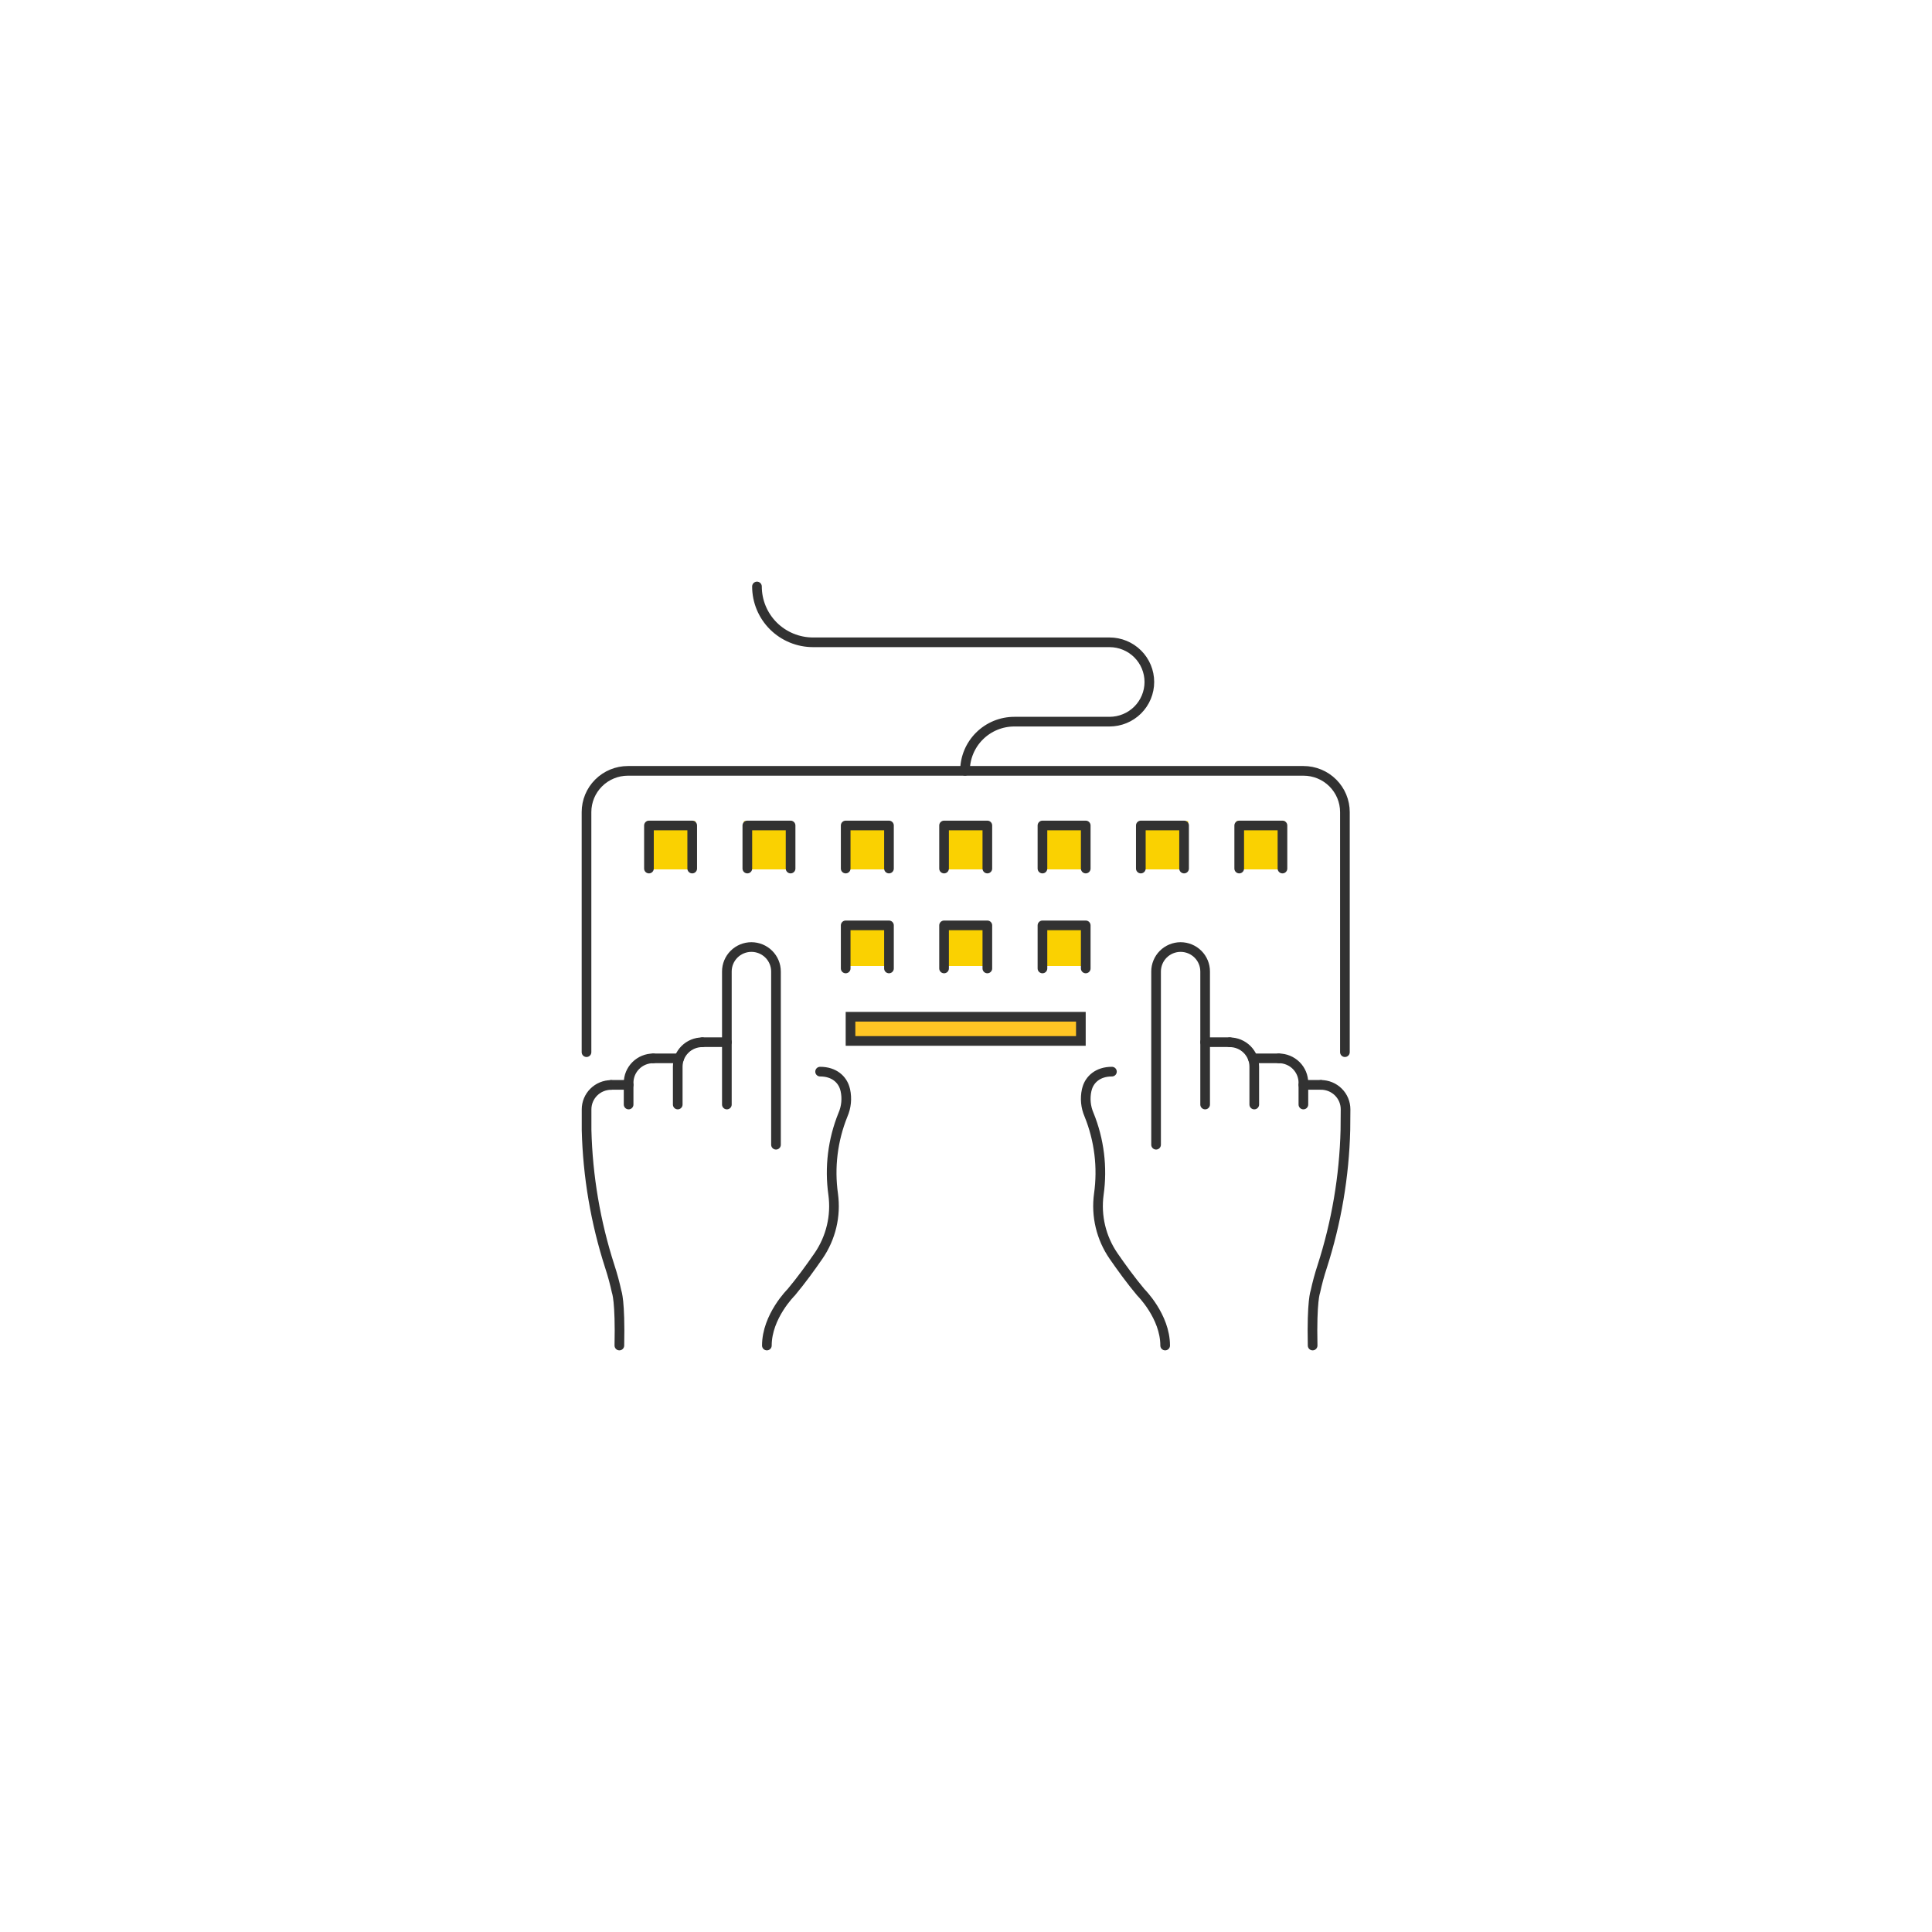 <svg width="200" height="200" viewBox="0 0 200 200" fill="none" xmlns="http://www.w3.org/2000/svg">
<g clip-path="url(#clip0_105_2)">
<g filter="url(#filter0_d_105_2)">
<circle cx="100" cy="100" r="65" fill="white"/>
</g>
<g clip-path="url(#clip1_105_2)">
<rect width="5" height="5" transform="matrix(-1 0 0 1 82 85)" fill="#FAD101"/>
<rect width="4" height="5" transform="matrix(-1 0 0 1 92 85)" fill="#FAD101"/>
<rect width="4" height="5" transform="matrix(-1 0 0 1 102 85)" fill="#FAD101"/>
<rect width="4" height="5" transform="matrix(-1 0 0 1 112 85)" fill="#FAD101"/>
<rect width="5" height="5" transform="matrix(-1 0 0 1 123 85)" fill="#FAD101"/>
<rect width="5" height="5" transform="matrix(-1 0 0 1 133 85)" fill="#FAD101"/>
<rect width="4" height="4" transform="matrix(-1 0 0 1 112 96)" fill="#FAD101"/>
<rect width="4" height="4" transform="matrix(-1 0 0 1 102 96)" fill="#FAD101"/>
<rect width="4" height="4" transform="matrix(-1 0 0 1 92 96)" fill="#FAD101"/>
<rect width="5" height="5" transform="matrix(-1 0 0 1 72 85)" fill="#FAD101"/>
<path d="M139.225 108.92V84.069C139.225 82.936 138.773 81.85 137.969 81.049C137.164 80.248 136.074 79.798 134.936 79.798H65.003C63.866 79.798 62.775 80.248 61.971 81.049C61.166 81.85 60.715 82.936 60.715 84.069V108.92" stroke="#323232" stroke-linecap="round" stroke-linejoin="round"/>
<path d="M99.898 79.791C99.898 78.442 100.436 77.149 101.394 76.195C102.351 75.241 103.65 74.705 105.005 74.705H114.86C115.953 74.704 117.001 74.271 117.774 73.501C118.547 72.731 118.981 71.687 118.981 70.598V70.598C118.981 69.51 118.547 68.466 117.774 67.695C117.001 66.925 115.953 66.492 114.86 66.491H84.164C82.625 66.491 81.149 65.882 80.06 64.799C78.972 63.715 78.361 62.245 78.361 60.712V60.712" stroke="#323232" stroke-linecap="round" stroke-linejoin="round"/>
<path d="M71.657 89.912V85.453H67.179V89.912" stroke="#323232" stroke-linecap="round" stroke-linejoin="round"/>
<path d="M81.841 89.912V85.453H77.364V89.912" stroke="#323232" stroke-linecap="round" stroke-linejoin="round"/>
<path d="M92.026 89.912V85.453H87.545V89.912" stroke="#323232" stroke-linecap="round" stroke-linejoin="round"/>
<path d="M102.21 89.912V85.453H97.729V89.912" stroke="#323232" stroke-linecap="round" stroke-linejoin="round"/>
<path d="M112.395 89.912V85.453H107.914V89.912" stroke="#323232" stroke-linecap="round" stroke-linejoin="round"/>
<path d="M122.576 89.912V85.453H118.098V89.912" stroke="#323232" stroke-linecap="round" stroke-linejoin="round"/>
<path d="M132.76 89.912V85.453H128.283V89.912" stroke="#323232" stroke-linecap="round" stroke-linejoin="round"/>
<path d="M92.026 100.254V95.795H87.545V100.254" stroke="#323232" stroke-linecap="round" stroke-linejoin="round"/>
<path d="M102.21 100.254V95.795H97.729V100.254" stroke="#323232" stroke-linecap="round" stroke-linejoin="round"/>
<path d="M112.395 100.254V95.795H107.914V100.254" stroke="#323232" stroke-linecap="round" stroke-linejoin="round"/>
<path d="M75.245 114.34V100.571C75.244 100.239 75.309 99.909 75.437 99.602C75.564 99.294 75.751 99.015 75.987 98.78C76.223 98.544 76.504 98.358 76.812 98.23C77.121 98.103 77.451 98.037 77.785 98.037V98.037C78.119 98.037 78.45 98.103 78.759 98.23C79.068 98.358 79.348 98.544 79.584 98.779C79.821 99.015 80.008 99.294 80.136 99.602C80.264 99.909 80.33 100.238 80.33 100.571V118.501" stroke="#323232" stroke-linecap="round" stroke-linejoin="round"/>
<path d="M70.159 114.34V110.426C70.159 109.755 70.427 109.111 70.904 108.636C71.38 108.162 72.026 107.895 72.7 107.895V107.895" stroke="#323232" stroke-linecap="round" stroke-linejoin="round"/>
<path d="M65.074 114.34V112.095C65.074 111.423 65.342 110.778 65.82 110.303C66.297 109.828 66.944 109.561 67.619 109.561V109.561" stroke="#323232" stroke-linecap="round" stroke-linejoin="round"/>
<path d="M64.117 139.288C64.217 134.626 63.838 133.736 63.838 133.736C63.646 132.846 63.407 131.965 63.123 131.099C61.65 126.529 60.841 121.772 60.722 116.974V114.839C60.724 114.17 60.991 113.529 61.466 113.057C61.941 112.584 62.584 112.317 63.255 112.315" stroke="#323232" stroke-linecap="round" stroke-linejoin="round"/>
<path d="M84.897 110.935C86.397 110.935 87.191 111.785 87.445 112.625C87.469 112.7 87.491 112.778 87.509 112.856C87.696 113.709 87.61 114.6 87.262 115.401C86.205 118.01 85.856 120.85 86.251 123.636C86.555 125.878 86.013 128.152 84.729 130.017C83.91 131.202 82.942 132.541 81.909 133.776C81.909 133.776 79.386 136.267 79.386 139.288" stroke="#323232" stroke-linecap="round" stroke-linejoin="round"/>
<path d="M63.255 112.305H65.074" stroke="#323232" stroke-linecap="round" stroke-linejoin="round"/>
<path d="M67.619 109.561H70.309" stroke="#323232" stroke-linecap="round" stroke-linejoin="round"/>
<path d="M72.7 107.885H75.245" stroke="#323232" stroke-linecap="round" stroke-linejoin="round"/>
<path d="M124.755 114.34V100.571C124.756 100.239 124.691 99.909 124.563 99.602C124.436 99.294 124.249 99.015 124.013 98.78C123.777 98.544 123.496 98.358 123.188 98.23C122.879 98.103 122.549 98.037 122.215 98.037V98.037C121.881 98.038 121.551 98.104 121.243 98.231C120.935 98.359 120.655 98.546 120.419 98.781C120.184 99.016 119.997 99.295 119.87 99.603C119.742 99.91 119.677 100.239 119.677 100.571V118.501" stroke="#323232" stroke-linecap="round" stroke-linejoin="round"/>
<path d="M129.841 114.34V110.426C129.841 110.093 129.775 109.764 129.647 109.457C129.519 109.15 129.332 108.871 129.096 108.636C128.86 108.402 128.58 108.215 128.272 108.088C127.964 107.961 127.633 107.895 127.3 107.895" stroke="#323232" stroke-linecap="round" stroke-linejoin="round"/>
<path d="M134.926 114.34V112.095C134.926 111.762 134.861 111.433 134.733 111.125C134.606 110.818 134.419 110.539 134.183 110.303C133.947 110.068 133.666 109.881 133.358 109.754C133.049 109.626 132.719 109.561 132.385 109.561" stroke="#323232" stroke-linecap="round" stroke-linejoin="round"/>
<path d="M135.883 139.288C135.783 134.626 136.162 133.736 136.162 133.736C136.353 132.845 136.592 131.965 136.877 131.099C138.347 126.529 139.155 121.772 139.275 116.974L139.292 114.839C139.292 114.506 139.227 114.177 139.099 113.87C138.971 113.563 138.784 113.284 138.548 113.05C138.312 112.815 138.032 112.628 137.724 112.501C137.416 112.374 137.085 112.308 136.752 112.308" stroke="#323232" stroke-linecap="round" stroke-linejoin="round"/>
<path d="M115.107 110.935C113.603 110.935 112.809 111.785 112.555 112.625L112.491 112.856C112.304 113.709 112.39 114.6 112.738 115.401C113.797 118.01 114.145 120.85 113.749 123.636C113.446 125.878 113.989 128.151 115.271 130.017C116.09 131.202 117.058 132.541 118.094 133.776C118.094 133.776 120.617 136.267 120.617 139.288" stroke="#323232" stroke-linecap="round" stroke-linejoin="round"/>
<path d="M136.745 112.305H134.926" stroke="#323232" stroke-linecap="round" stroke-linejoin="round"/>
<path d="M132.385 109.561H129.69" stroke="#323232" stroke-linecap="round" stroke-linejoin="round"/>
<path d="M127.3 107.885H124.755" stroke="#323232" stroke-linecap="round" stroke-linejoin="round"/>
<path d="M88.045 105.253H111.891V107.758H88.045V105.253Z" fill="#FFC524" stroke="#323232"/>
</g>
</g>
<defs>
<filter id="filter0_d_105_2" x="-25" y="-15" width="250" height="250" filterUnits="userSpaceOnUse" color-interpolation-filters="sRGB">
<feFlood flood-opacity="0" result="BackgroundImageFix"/>
<feColorMatrix in="SourceAlpha" type="matrix" values="0 0 0 0 0 0 0 0 0 0 0 0 0 0 0 0 0 0 127 0" result="hardAlpha"/>
<feOffset dy="10"/>
<feGaussianBlur stdDeviation="30"/>
<feComposite in2="hardAlpha" operator="out"/>
<feColorMatrix type="matrix" values="0 0 0 0 0.196 0 0 0 0 0.196 0 0 0 0 0.196 0 0 0 0.1 0"/>
<feBlend mode="normal" in2="BackgroundImageFix" result="effect1_dropShadow_105_2"/>
<feBlend mode="normal" in="SourceGraphic" in2="effect1_dropShadow_105_2" result="shape"/>
</filter>
<clipPath id="clip0_105_2">
<rect width="200" height="200" fill="white"/>
</clipPath>
<clipPath id="clip1_105_2">
<rect width="80" height="80" fill="white" transform="translate(60 60)"/>
</clipPath>
</defs>
</svg>
